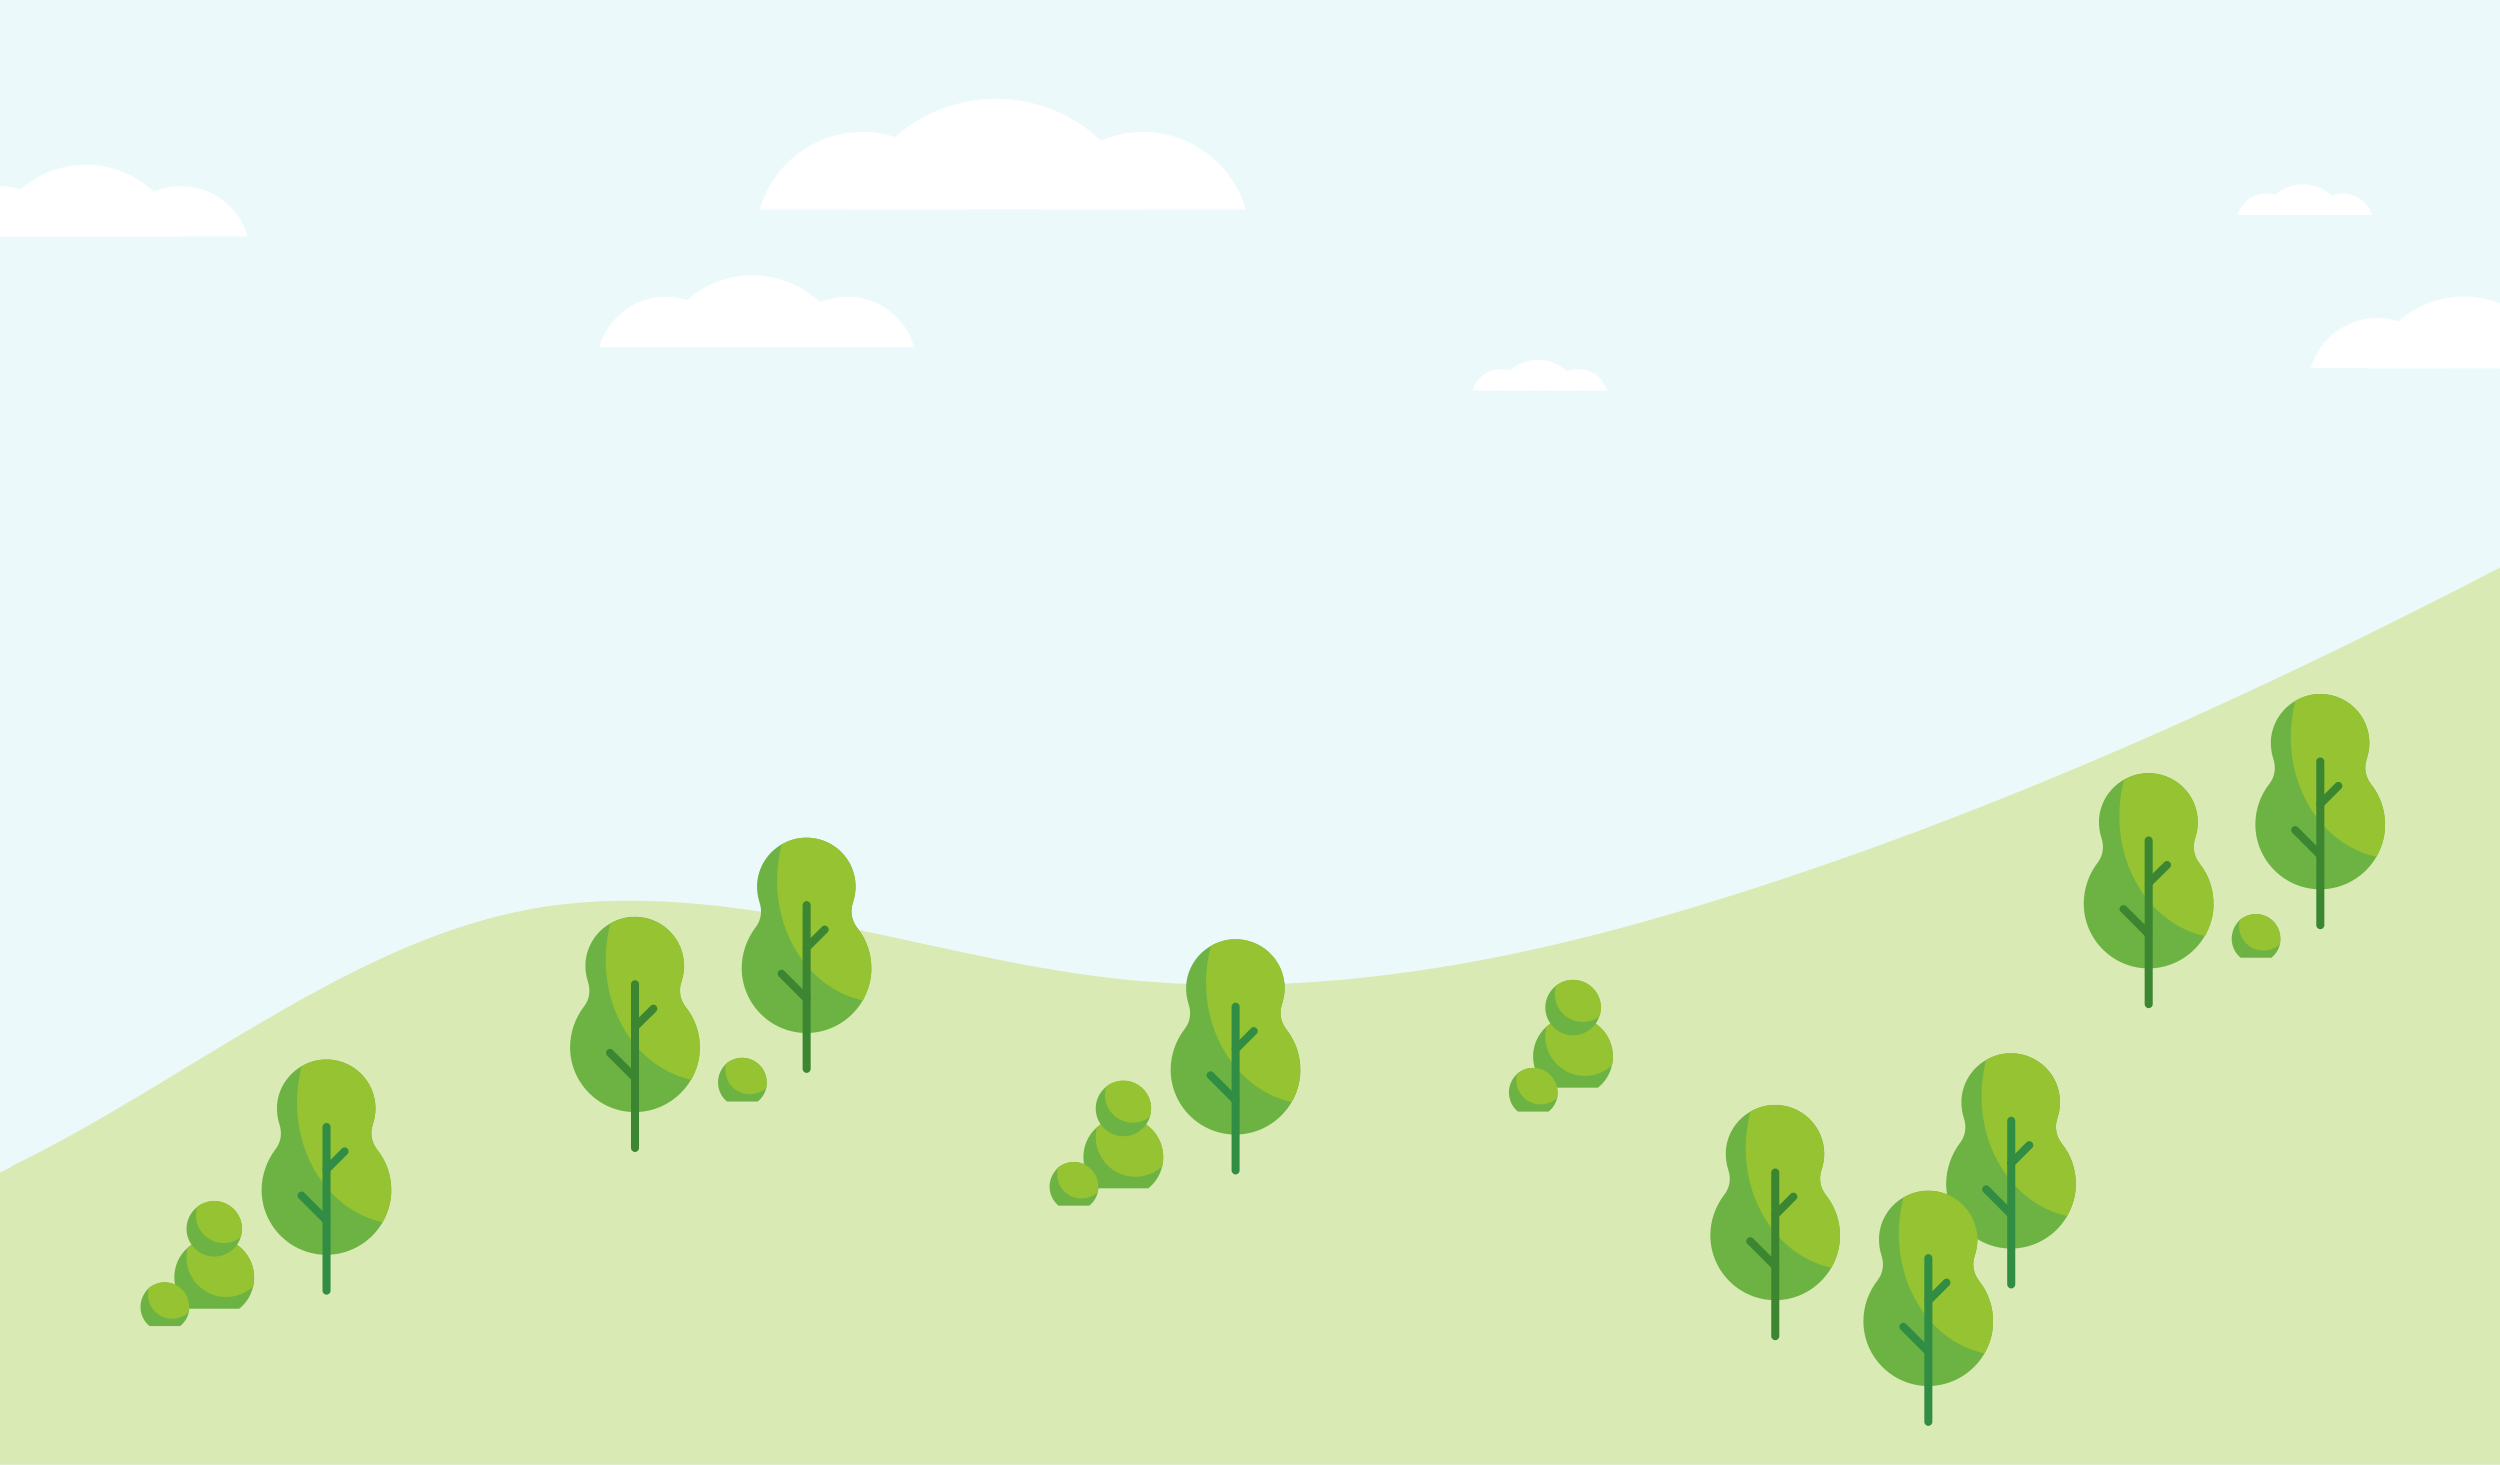 <svg version="1.1" id="Layer_1" xmlns="http://www.w3.org/2000/svg" xmlns:xlink="http://www.w3.org/1999/xlink" x="0" y="0" viewBox="0 0 2048 1200" xml:space="preserve"><style>.st2{fill:#fff}.st5{fill:#6db344}.st6{fill:#96c331}.st7,.st8{fill-rule:evenodd;clip-rule:evenodd;fill:#318d43}.st8{fill:#3c8632}</style><path fill="#e5e5e5" d="M0 0h2048v1200H0z"/><defs><path id="SVGID_1_" d="M0 0h2048v1200H0z"/></defs><clipPath id="SVGID_00000078007390017749296100000000627390320265725069_"><use xlink:href="#SVGID_1_" overflow="visible"/></clipPath><g clip-path="url(#SVGID_00000078007390017749296100000000627390320265725069_)"><path class="st2" d="M0 0h2048v1200H0z"/><path d="M0 0h2048v1200H0V0z" fill="#ecf9fb"/><path class="st2" d="M936.3 108.1c40 0 73.8 26.9 84.2 63.6H852.1c10.4-36.7 44.3-63.6 84.2-63.6zm-229.8 0c40 0 73.8 26.9 84.2 63.6H622.3c10.5-36.7 44.2-63.6 84.2-63.6z"/><path class="st2" d="M816 81c57.1 0 105.3 38.3 120.4 90.6H695.7C710.6 119.3 758.8 81 816 81zM694.3 243.1c25.9 0 47.7 17.3 54.5 41.1h-109c6.6-23.6 28.5-41.1 54.5-41.1zm-148.8 0c25.9 0 47.7 17.3 54.5 41.1H491c6.8-23.6 28.6-41.1 54.5-41.1z"/><path class="st2" d="M616.3 225.6c37 0 68.2 24.8 77.9 58.8H538.6c9.5-34 40.7-58.8 77.7-58.8zm1480 34.9c25.9 0 47.7 17.3 54.5 41.1h-109c6.6-23.6 28.5-41.1 54.5-41.1zm-148.8 0c25.9 0 47.7 17.3 54.5 41.1h-109c6.8-23.6 28.6-41.1 54.5-41.1z"/><path class="st2" d="M2018.3 243c37 0 68.2 24.8 77.9 58.8h-155.7c9.6-34 40.8-58.8 77.8-58.8zm-1870-90.5c25.9 0 47.7 17.3 54.5 41.1h-109c6.6-23.6 28.5-41.1 54.5-41.1zm-148.8 0c25.9 0 47.7 17.3 54.5 41.1H-55c6.8-23.6 28.6-41.1 54.5-41.1z"/><path class="st2" d="M70.3 135c37 0 68.2 24.8 77.9 58.8H-7.4c9.5-34 40.7-58.8 77.7-58.8zm1222.8 167.4c11.1 0 20.3 7.4 23.3 17.5h-46.6c3-10.2 12.3-17.5 23.3-17.5zm-63.4 0c11.1 0 20.3 7.4 23.3 17.5h-46.6c3-10.2 12.3-17.5 23.3-17.5z"/><path class="st2" d="M1259.9 294.8c15.9 0 29.1 10.6 33.2 25.1h-66.4c4.2-14.5 17.4-25.1 33.2-25.1zm659.8-136.2c11.1 0 20.3 7.4 23.3 17.5h-46.6c3-10.2 12.2-17.5 23.3-17.5zm-63.4 0c11.1 0 20.3 7.4 23.3 17.5H1833c3-10.2 12.2-17.5 23.3-17.5z"/><path class="st2" d="M1886.5 151c15.8 0 29.1 10.6 33.2 25.1h-66.4c4.1-14.5 17.3-25.1 33.2-25.1z"/><path d="M0 1200V960.3c3.6-1.3 7.5-3.1 11.1-5.8C147.5 888 277.2 779.5 418.6 748l1.8-.4c9.9-2.1 19.6-4.1 29.6-5.4 73.2-10.2 146.7-1.3 220.2 12.8 79.6 15.5 159.5 36.8 239.1 46.1 72.4 8.4 144.7 7.1 216.8-1.3 22.6-2.7 45.1-5.8 67.6-9.7 102.4-17.7 204.6-48.3 305.6-83.3 182.9-63.4 370.8-149.3 548.7-241.9v735H0z" fill="#daeab5"/><path class="st5" d="M887.5 948c0 10.2 4.8 19.6 12.2 25.5h41c5.7-4.6 9.8-10.9 11.3-18.1.7-2.4.9-4.8.9-7.4 0-18.1-14.6-32.7-32.7-32.7-8.3 0-15.9 3.1-21.8 8.3-6.7 5.9-10.9 14.6-10.9 24.4z"/><path class="st6" d="M897.6 931.5c0 17.9 14.6 32.5 32.5 32.5 8.5 0 16.1-3.3 22-8.5.7-2.4.9-4.8.9-7.4 0-18.1-14.6-32.7-32.7-32.7-8.3 0-15.9 3.1-21.8 8.3-.7 2.5-.9 5.1-.9 7.8z"/><path class="st5" d="M897.6 908.1c0 12.4 10.2 22.7 22.7 22.7 10 0 18.7-6.5 21.6-15.7.7-2.2 1.1-4.6 1.1-7 0-12.4-10.2-22.7-22.7-22.7-5.2 0-10 1.7-14 4.8-5.2 4.2-8.7 10.5-8.7 17.9z"/><path class="st6" d="M905.2 897c0 12.4 10.2 22.7 22.7 22.7 5.2 0 10-1.7 14-4.8.7-2.2 1.1-4.6 1.1-7 0-12.4-10.2-22.7-22.7-22.7-5.2 0-10 1.7-14 4.8-.7 2.4-1.1 4.6-1.1 7z"/><path class="st5" d="M142.8 1046.6c0 10.2 4.8 19.6 12.2 25.5h41c5.7-4.6 9.8-10.9 11.3-18.1.7-2.4.9-4.8.9-7.4 0-18.1-14.6-32.7-32.7-32.7-8.3 0-15.9 3.1-21.8 8.3-6.8 5.8-10.9 14.6-10.9 24.4z"/><path class="st6" d="M152.8 1030c0 17.9 14.6 32.5 32.5 32.5 8.5 0 16.1-3.3 22-8.5.7-2.4.9-4.8.9-7.4 0-18.1-14.6-32.7-32.7-32.7-8.3 0-15.9 3.1-21.8 8.3-.7 2.6-.9 5.2-.9 7.8z"/><path class="st5" d="M152.8 1006.7c0 12.4 10.2 22.7 22.7 22.7 10 0 18.7-6.5 21.6-15.7.7-2.2 1.1-4.6 1.1-7 0-12.4-10.2-22.7-22.7-22.7-5.2 0-10 1.7-14 4.8-5.2 4.1-8.7 10.5-8.7 17.9z"/><path class="st6" d="M160.5 995.6c0 12.4 10.2 22.7 22.7 22.7 5.2 0 10-1.7 14-4.8.7-2.2 1.1-4.6 1.1-7 0-12.4-10.2-22.7-22.7-22.7-5.2 0-10 1.7-14 4.8-.7 2.4-1.1 4.6-1.1 7z"/><path class="st5" d="M1255.9 865.5c0 10.2 4.8 19.6 12.2 25.5h41c5.7-4.6 9.8-10.9 11.3-18.1.7-2.4.9-4.8.9-7.4 0-18.1-14.6-32.7-32.7-32.7-8.3 0-15.9 3.1-21.8 8.3-6.6 5.8-10.9 14.6-10.9 24.4z"/><path class="st6" d="M1265.9 848.9c0 17.9 14.6 32.5 32.5 32.5 8.5 0 16.1-3.3 22-8.5.7-2.4.9-4.8.9-7.4 0-18.1-14.6-32.7-32.7-32.7-8.3 0-15.9 3.1-21.8 8.3-.4 2.3-.9 5.2-.9 7.8z"/><path class="st5" d="M1265.9 825.4c0 12.4 10.2 22.7 22.7 22.7 10 0 18.8-6.5 21.6-15.7.6-2.2 1.1-4.6 1.1-7 0-12.4-10.2-22.7-22.7-22.7-5.2 0-10 1.7-13.9 4.8-5.3 4.1-8.8 10.7-8.8 17.9z"/><path class="st6" d="M1273.8 814.5c0 12.4 10.2 22.7 22.7 22.7 5.2 0 10-1.7 14-4.8.7-2.2 1.1-4.6 1.1-7 0-12.4-10.2-22.7-22.7-22.7-5.2 0-10 1.7-14 4.8-.9 2.2-1.1 4.6-1.1 7z"/><path class="st5" d="M959 876.3c0 30.5 25.9 55.2 56.9 53 18.1-1.3 33.8-11.8 42.3-26.6 4.2-7.4 6.8-15.7 7-24.6.4-13.3-3.9-25.3-11.5-34.9-4.6-5.9-5.9-13.5-3.5-20.5 1.3-4.1 2.2-8.5 2.2-13.1 0-23.1-19.4-41.6-42.9-40.1-6.3.4-12.4 2.4-17.7 5.5-11.3 6.5-19.2 18.5-20.1 32.3-.2 5.4.4 10.5 2 15.3 2.4 7.2 1.3 14.8-3.5 20.7-6.8 9-11.2 20.6-11.2 33z"/><path class="st6" d="M988 804.6c0 49.1 30.3 89.8 70.2 98.1 4.2-7.4 6.8-15.7 7-24.6.4-13.3-3.9-25.3-11.5-34.9-4.6-5.9-5.9-13.5-3.5-20.5 1.3-4.1 2.2-8.5 2.2-13.1 0-23.1-19.4-41.6-42.9-40.1-6.3.4-12.4 2.4-17.7 5.5-2.2 9.3-3.8 19.3-3.8 29.6z"/><path class="st7" d="M1012.2 821.4c-1.8 0-3.3 1.5-3.3 3.3v134.1c0 1.8 1.5 3.3 3.3 3.3 1.8 0 3.3-1.5 3.3-3.3V824.6c0-1.8-1.5-3.2-3.3-3.2z"/><path class="st7" d="M989.4 878.6c-1.3 1.3-1.3 3.3 0 4.6l20.5 20.5c1.3 1.3 3.4 1.3 4.6 0 1.3-1.3 1.3-3.3 0-4.6L994 878.6c-1.2-1.3-3.3-1.3-4.6 0zm40-36.2c-1.3-1.3-3.3-1.3-4.6 0l-14.8 14.8c-1.3 1.3-1.3 3.3 0 4.6 1.3 1.3 3.4 1.3 4.6 0l14.8-14.8c1.3-1.3 1.3-3.3 0-4.6z"/><path class="st5" d="M214.3 974.8c0 30.5 25.9 55.2 56.9 53 18.1-1.3 33.8-11.8 42.3-26.6 4.1-7.4 6.8-15.7 7-24.6.4-13.3-3.9-25.3-11.6-34.9-4.6-5.9-5.9-13.5-3.5-20.5 1.3-4.1 2.2-8.5 2.2-13.1 0-23.1-19.4-41.6-42.9-40.1-6.3.4-12.4 2.4-17.7 5.5-11.3 6.5-19.2 18.5-20.1 32.3-.2 5.5.4 10.5 2 15.3 2.4 7.2 1.3 14.8-3.5 20.7-6.7 9.1-11.1 20.6-11.1 33z"/><path class="st6" d="M243.3 903.1c0 49 30.3 89.8 70.2 98.1 4.1-7.4 6.8-15.7 7-24.6.4-13.3-3.9-25.3-11.6-34.9-4.6-5.9-5.9-13.5-3.5-20.5 1.3-4.1 2.2-8.5 2.2-13.1 0-23.1-19.4-41.6-42.9-40.1-6.3.4-12.4 2.4-17.7 5.5-2.2 9.4-3.7 19.4-3.7 29.6z"/><path class="st7" d="M267.5 919.9c-1.8 0-3.3 1.5-3.3 3.3v134.1c0 1.8 1.5 3.3 3.3 3.3s3.3-1.5 3.3-3.3V923.2c0-1.8-1.5-3.3-3.3-3.3z"/><path class="st7" d="M244.7 977.1c-1.3 1.3-1.3 3.3 0 4.6l20.5 20.5c1.3 1.3 3.3 1.3 4.6 0 1.3-1.3 1.3-3.3 0-4.6l-20.5-20.5c-1.3-1.3-3.3-1.3-4.6 0zm39.9-36.2c-1.3-1.3-3.3-1.3-4.6 0l-14.8 14.8c-1.3 1.3-1.3 3.3 0 4.6 1.3 1.3 3.3 1.3 4.6 0l14.8-14.8c1.3-1.2 1.3-3.3 0-4.6z"/><path class="st5" d="M1594.3 969.7c0 30.5 26 55.2 56.9 53 18.1-1.3 33.8-11.8 42.3-26.6 4.1-7.4 6.8-15.7 7-24.6.4-13.3-3.9-25.3-11.6-34.9-4.6-5.9-5.9-13.5-3.5-20.5 1.3-4.1 2.2-8.5 2.2-13.1 0-23.1-19.4-41.6-43-40.1-6.3.4-12.4 2.4-17.7 5.5-11.3 6.5-19.2 18.5-20.1 32.3-.2 5.5.4 10.5 2 15.3 2.4 7.2 1.3 14.8-3.5 20.7-6.6 9-11 20.6-11 33z"/><path class="st6" d="M1623.3 898c0 49.1 30.3 89.8 70.2 98.1 4.1-7.4 6.8-15.7 7-24.6.4-13.3-3.9-25.3-11.6-34.9-4.6-5.9-5.9-13.5-3.5-20.5 1.3-4.1 2.2-8.5 2.2-13.1 0-23.1-19.4-41.6-43-40.1-6.3.4-12.4 2.4-17.7 5.5-2.2 9.3-3.6 19.4-3.6 29.6z"/><path class="st7" d="M1647.6 914.8c-1.8 0-3.3 1.5-3.3 3.3v134.1c0 1.8 1.5 3.3 3.3 3.3 1.8 0 3.3-1.5 3.3-3.3V918.1c-.1-1.9-1.6-3.3-3.3-3.3z"/><path class="st7" d="M1624.7 972c-1.3 1.3-1.3 3.3 0 4.6l20.5 20.5c1.3 1.3 3.3 1.3 4.6 0 1.3-1.3 1.3-3.3 0-4.6l-20.5-20.5c-1.2-1.3-3.3-1.3-4.6 0zm40-36.2c-1.3-1.3-3.4-1.3-4.6 0l-14.8 14.8c-1.3 1.3-1.3 3.3 0 4.6 1.3 1.3 3.3 1.3 4.6 0l14.8-14.8c1.3-1.2 1.3-3.3 0-4.6z"/><path class="st5" d="M1401.1 1012c0 30.5 25.9 55.1 56.9 53 18.1-1.3 33.8-11.8 42.3-26.6 4.1-7.4 6.8-15.7 7-24.6.4-13.3-3.9-25.3-11.6-34.9-4.6-5.9-5.9-13.5-3.5-20.5 1.3-4.1 2.2-8.5 2.2-13.1 0-23.1-19.4-41.6-42.9-40.1-6.3.4-12.4 2.4-17.7 5.5-11.3 6.5-19.2 18.5-20 32.3-.2 5.5.4 10.5 2 15.3 2.4 7.2 1.3 14.8-3.5 20.7-6.8 9-11.2 20.5-11.2 33z"/><path class="st6" d="M1430.1 940.4c0 49.1 30.3 89.8 70.2 98.1 4.1-7.4 6.8-15.7 7-24.6.4-13.3-3.9-25.3-11.6-34.9-4.6-5.9-5.9-13.5-3.5-20.5 1.3-4.1 2.2-8.5 2.2-13.1 0-23.1-19.4-41.6-42.9-40.1-6.3.4-12.4 2.4-17.7 5.5-2.1 9.1-3.7 19.2-3.7 29.6z"/><path class="st8" d="M1454.3 957.2c-1.8 0-3.3 1.5-3.3 3.3v134.1c0 1.8 1.5 3.3 3.3 3.3 1.8 0 3.3-1.5 3.3-3.3V960.5c0-1.8-1.5-3.3-3.3-3.3z"/><path class="st8" d="M1431.5 1014.4c-1.3 1.3-1.3 3.4 0 4.6l20.5 20.5c1.3 1.3 3.3 1.3 4.6 0 1.3-1.3 1.3-3.4 0-4.6l-20.5-20.5c-1.2-1.2-3.3-1.2-4.6 0zm39.9-36.4c-1.3-1.3-3.3-1.3-4.6 0l-14.8 15c-1.3 1.3-1.3 3.4 0 4.6 1.3 1.3 3.4 1.3 4.6 0l14.8-15c1.4-1.3 1.3-3.3 0-4.6z"/><path class="st5" d="M1526.5 1082.3c0 30.5 25.9 55.2 56.9 53 18.1-1.3 33.8-11.8 42.3-26.6 4.2-7.4 6.8-15.7 7-24.6.4-13.3-3.9-25.3-11.5-34.9-4.6-5.9-5.9-13.5-3.5-20.5 1.3-4.1 2.2-8.5 2.2-13.1 0-23.1-19.4-41.6-42.9-40.1-6.3.4-12.4 2.4-17.7 5.4-11.3 6.5-19.2 18.5-20 32.3-.2 5.5.4 10.5 2 15.3 2.4 7.2 1.3 14.8-3.5 20.7-6.9 9.1-11.3 20.5-11.3 33.1z"/><path class="st6" d="M1555.5 1010.6c0 49.1 30.3 89.8 70.2 98.1 4.2-7.4 6.8-15.7 7-24.6.4-13.3-3.9-25.3-11.5-34.9-4.6-5.9-5.9-13.5-3.5-20.5 1.3-4.1 2.2-8.5 2.2-13.1 0-23.1-19.4-41.6-42.9-40.1-6.3.4-12.4 2.4-17.7 5.4-2.2 9.2-3.8 19.2-3.8 29.7z"/><path class="st7" d="M1579.7 1027.4c-1.8 0-3.3 1.5-3.3 3.3v134.1c0 1.8 1.5 3.3 3.3 3.3 1.8 0 3.3-1.5 3.3-3.3v-134.1c0-1.9-1.5-3.3-3.3-3.3z"/><path class="st7" d="M1556.9 1084.6c-1.3 1.3-1.3 3.3 0 4.6l20.5 20.5c1.3 1.3 3.3 1.3 4.6 0 1.3-1.3 1.3-3.3 0-4.6l-20.5-20.5c-1.2-1.3-3.3-1.3-4.6 0zm40-36.2c-1.3-1.3-3.3-1.3-4.6 0l-14.8 14.8c-1.3 1.3-1.3 3.3 0 4.6 1.3 1.3 3.3 1.3 4.6 0l14.8-14.8c1.2-1.2 1.2-3.3 0-4.6z"/><path class="st5" d="M607.6 793.1c0 30.5 25.9 55.2 56.9 53 18.1-1.3 33.8-11.8 42.3-26.6 4.1-7.4 6.8-15.7 7-24.6.4-13.3-3.9-25.3-11.6-34.9-4.6-5.9-5.9-13.5-3.5-20.5 1.3-4.1 2.2-8.5 2.2-13.1 0-23.1-19.4-41.6-42.9-40.1-6.3.4-12.4 2.4-17.7 5.4-11.3 6.5-19.2 18.5-20.1 32.3-.2 5.5.4 10.5 2 15.3 2.4 7.2 1.3 14.8-3.5 20.7-6.7 9.2-11.1 20.5-11.1 33.1z"/><path class="st6" d="M636.6 721.4c0 49.1 30.3 89.8 70.2 98.1 4.1-7.4 6.8-15.7 7-24.6.4-13.3-3.9-25.3-11.6-34.9-4.6-5.9-5.9-13.5-3.5-20.5 1.3-4.1 2.2-8.5 2.2-13.1 0-23.1-19.4-41.6-42.9-40.1-6.3.4-12.4 2.4-17.7 5.4-2.2 9.2-3.7 19.3-3.7 29.7z"/><path class="st8" d="M660.8 738.2c-1.8 0-3.3 1.5-3.3 3.3v134.1c0 1.8 1.5 3.3 3.3 3.3 1.8 0 3.3-1.5 3.3-3.3V741.5c0-1.8-1.5-3.3-3.3-3.3z"/><path class="st8" d="M638 795.4c-1.3 1.3-1.3 3.3 0 4.6l20.5 20.5c1.3 1.3 3.3 1.3 4.6 0 1.3-1.3 1.3-3.3 0-4.6l-20.5-20.5c-1.3-1.3-3.3-1.3-4.6 0zm39.9-36.2c-1.3-1.3-3.3-1.3-4.6 0L658.5 774c-1.3 1.3-1.3 3.3 0 4.6 1.3 1.3 3.3 1.3 4.6 0l14.8-14.8c1.3-1.2 1.3-3.3 0-4.6z"/><path class="st5" d="M1847.6 675.4c0 30.5 25.9 55.2 56.9 53 18.1-1.3 33.8-11.8 42.3-26.6 4.2-7.4 6.8-15.7 7-24.6.4-13.3-3.9-25.3-11.5-34.9-4.6-5.9-5.9-13.5-3.5-20.5 1.3-4.1 2.2-8.5 2.2-13.1 0-23.1-19.4-41.6-42.9-40.1-6.3.4-12.4 2.4-17.7 5.5-11.3 6.5-19.2 18.5-20.1 32.3-.2 5.5.4 10.5 2 15.3 2.4 7.2 1.3 14.8-3.5 20.7-6.9 9-11.2 20.4-11.2 33z"/><path class="st6" d="M1876.6 603.7c0 49.1 30.3 89.8 70.2 98.1 4.2-7.4 6.8-15.7 7-24.6.4-13.3-3.9-25.3-11.5-34.9-4.6-5.9-5.9-13.5-3.5-20.5 1.3-4.1 2.2-8.5 2.2-13.1 0-23.1-19.4-41.6-42.9-40.1-6.3.4-12.4 2.4-17.7 5.5-2.3 9.1-3.8 19.1-3.8 29.6z"/><path class="st8" d="M1900.8 620.5c-1.8 0-3.3 1.5-3.3 3.3v134.1c0 1.8 1.5 3.3 3.3 3.3 1.8 0 3.3-1.5 3.3-3.3V623.8c-.1-1.9-1.5-3.3-3.3-3.3z"/><path class="st8" d="M1877.9 677.7c-1.3 1.3-1.3 3.3 0 4.6l20.5 20.5c1.3 1.3 3.3 1.3 4.6 0 1.3-1.3 1.3-3.3 0-4.6l-20.5-20.5c-1.2-1.3-3.3-1.3-4.6 0zm40-36.2c-1.3-1.3-3.3-1.3-4.6 0l-14.8 14.8c-1.3 1.3-1.3 3.3 0 4.6 1.3 1.3 3.4 1.3 4.6 0l14.8-14.8c1.3-1.3 1.3-3.3 0-4.6z"/><path class="st5" d="M467 857.9c0 30.5 25.9 55.2 56.9 53 18.1-1.3 33.8-11.8 42.3-26.6 4.1-7.4 6.8-15.7 7-24.6.4-13.3-3.9-25.3-11.6-34.9-4.6-5.9-5.9-13.5-3.5-20.5 1.3-4.1 2.2-8.5 2.2-13.1 0-23.1-19.4-41.6-42.9-40.1-6.3.4-12.4 2.4-17.7 5.5-11.3 6.5-19.2 18.5-20.1 32.3-.2 5.5.4 10.5 2 15.3 2.4 7.2 1.3 14.8-3.5 20.7-6.7 9-11.1 20.6-11.1 33z"/><path class="st6" d="M496.2 786.4c0 49.1 30.3 89.8 70.2 98.1 4.1-7.4 6.8-15.7 7-24.6.4-13.3-3.9-25.3-11.6-34.9-4.6-5.9-5.9-13.5-3.5-20.5 1.3-4.1 2.2-8.5 2.2-13.1 0-23.1-19.4-41.6-42.9-40.1-6.3.4-12.4 2.4-17.7 5.5-2.4 9.1-3.7 19.1-3.7 29.6z"/><path class="st8" d="M520.2 803c-1.8 0-3.3 1.5-3.3 3.3v134.1c0 1.8 1.5 3.3 3.3 3.3 1.8 0 3.3-1.5 3.3-3.3V806.2c0-1.8-1.5-3.2-3.3-3.2z"/><path class="st8" d="M497.4 860.2c-1.3 1.3-1.3 3.3 0 4.6l20.5 20.5c1.3 1.3 3.3 1.3 4.6 0 1.3-1.3 1.3-3.3 0-4.6L502 860.2c-1.3-1.3-3.3-1.3-4.6 0zm40.2-36.2c-1.3-1.3-3.3-1.3-4.6 0l-15 14.8c-1.3 1.3-1.3 3.3 0 4.6 1.3 1.3 3.3 1.3 4.6 0l15-14.8c1.2-1.3 1.2-3.3 0-4.6z"/><path class="st5" d="M1707 740.2c0 30.5 25.9 55.2 56.9 53 18.1-1.3 33.8-11.8 42.3-26.6 4.1-7.4 6.8-15.7 7-24.6.4-13.3-3.9-25.3-11.6-34.9-4.6-5.9-5.9-13.5-3.5-20.5 1.3-4.1 2.2-8.5 2.2-13.1 0-23.1-19.4-41.6-43-40.1-6.3.4-12.4 2.4-17.7 5.5-11.3 6.5-19.2 18.5-20.1 32.3-.2 5.5.4 10.5 2 15.3 2.4 7.2 1.3 14.8-3.5 20.7-6.7 9-11 20.5-11 33z"/><path class="st6" d="M1736.2 668.7c0 49.1 30.3 89.8 70.2 98.1 4.1-7.4 6.8-15.7 7-24.6.4-13.3-3.9-25.3-11.5-34.9-4.6-5.9-5.9-13.5-3.5-20.5 1.3-4.1 2.2-8.5 2.2-13.1 0-23.1-19.4-41.6-42.9-40.1-6.3.4-12.4 2.4-17.7 5.5-2.5 9.1-3.8 19.1-3.8 29.6z"/><path class="st8" d="M1760.2 685.2c-1.8 0-3.3 1.5-3.3 3.3v134.1c0 1.8 1.5 3.3 3.3 3.3 1.8 0 3.3-1.5 3.3-3.3V688.5c-.1-1.8-1.5-3.3-3.3-3.3z"/><path class="st8" d="M1737.3 742.4c-1.3 1.3-1.3 3.3 0 4.6l20.5 20.5c1.3 1.3 3.3 1.3 4.6 0 1.3-1.3 1.3-3.3 0-4.6l-20.5-20.5c-1.2-1.2-3.3-1.2-4.6 0zm40.2-36.1c-1.3-1.3-3.3-1.3-4.6 0l-15 14.8c-1.3 1.3-1.3 3.3 0 4.6 1.3 1.3 3.3 1.3 4.6 0l15-14.8c1.3-1.3 1.3-3.4 0-4.6z"/><path class="st5" d="M859.8 972c0 6.3 2.8 12 7.4 15.7h25.1c3.5-2.8 5.9-6.5 7-11.1.4-1.5.4-3.1.4-4.6 0-11.1-8.9-20.1-20.1-20.1-5 0-9.8 2-13.3 5-3.8 4-6.5 9.2-6.5 15.1z"/><path class="st6" d="M866 962c0 10.9 8.9 19.8 19.8 19.8 5.2 0 10-2 13.5-5.2.4-1.5.4-3.1.4-4.6 0-11.1-8.9-20.1-20.1-20.1-5 0-9.8 2-13.3 5-.1 1.8-.3 3.3-.3 5.1z"/><path class="st5" d="M115.1 1070.6c0 6.3 2.8 12 7.4 15.7h25.1c3.5-2.8 5.9-6.5 7-11.1.4-1.5.4-3.1.4-4.6 0-11.1-8.9-20.1-20.1-20.1-5 0-9.8 2-13.3 5-3.9 3.9-6.5 9.2-6.5 15.1z"/><path class="st6" d="M121.2 1060.5c0 10.9 8.9 19.8 19.8 19.8 5.2 0 10-2 13.5-5.2.4-1.5.4-3.1.4-4.6 0-11.1-8.9-20.1-20.1-20.1-5 0-9.8 2-13.3 5-.1 1.9-.3 3.4-.3 5.1z"/><path class="st5" d="M1236.1 894.9c0 6.3 2.8 12 7.4 15.7h25.1c3.5-2.8 5.9-6.5 7-11.1.4-1.5.4-3.1.4-4.6 0-11.1-8.9-20.1-20-20.1-5 0-9.8 2-13.3 5-4 3.8-6.6 9.2-6.6 15.1z"/><path class="st6" d="M1242.2 884.9c0 10.9 8.9 19.8 19.8 19.8 5.2 0 10-2 13.5-5.2.4-1.5.4-3.1.4-4.6 0-11.1-8.9-20.1-20-20.1-5 0-9.8 2-13.3 5-.2 1.8-.4 3.3-.4 5.1z"/><path class="st5" d="M588.2 886.7c0 6.3 2.8 12 7.4 15.7h25.1c3.5-2.8 5.9-6.5 7-11.1.4-1.5.4-3.1.4-4.6 0-11.1-8.9-20.1-20.1-20.1-5 0-9.8 2-13.3 5-3.9 3.7-6.5 9.2-6.5 15.1z"/><path class="st6" d="M594.3 876.6c0 10.9 8.9 19.8 19.8 19.8 5.2 0 10-2 13.5-5.2.4-1.5.4-3.1.4-4.6 0-11.1-8.9-20.1-20.1-20.1-5 0-9.8 2-13.3 5-.1 1.7-.3 3.4-.3 5.1z"/><path class="st5" d="M1828.2 768.9c0 6.3 2.8 12 7.4 15.7h25.1c3.5-2.8 5.9-6.5 7-11.1.4-1.5.4-3.1.4-4.6 0-11.1-8.9-20.1-20.1-20.1-5 0-9.8 2-13.3 5-3.9 3.8-6.5 9.3-6.5 15.1z"/><path class="st6" d="M1834.3 758.9c0 10.9 8.9 19.8 19.8 19.8 5.2 0 10-2 13.5-5.2.4-1.5.4-3.1.4-4.6 0-11.1-8.9-20.1-20.1-20.1-5 0-9.8 2-13.3 5-.1 1.6-.3 3.4-.3 5.1z"/></g></svg>